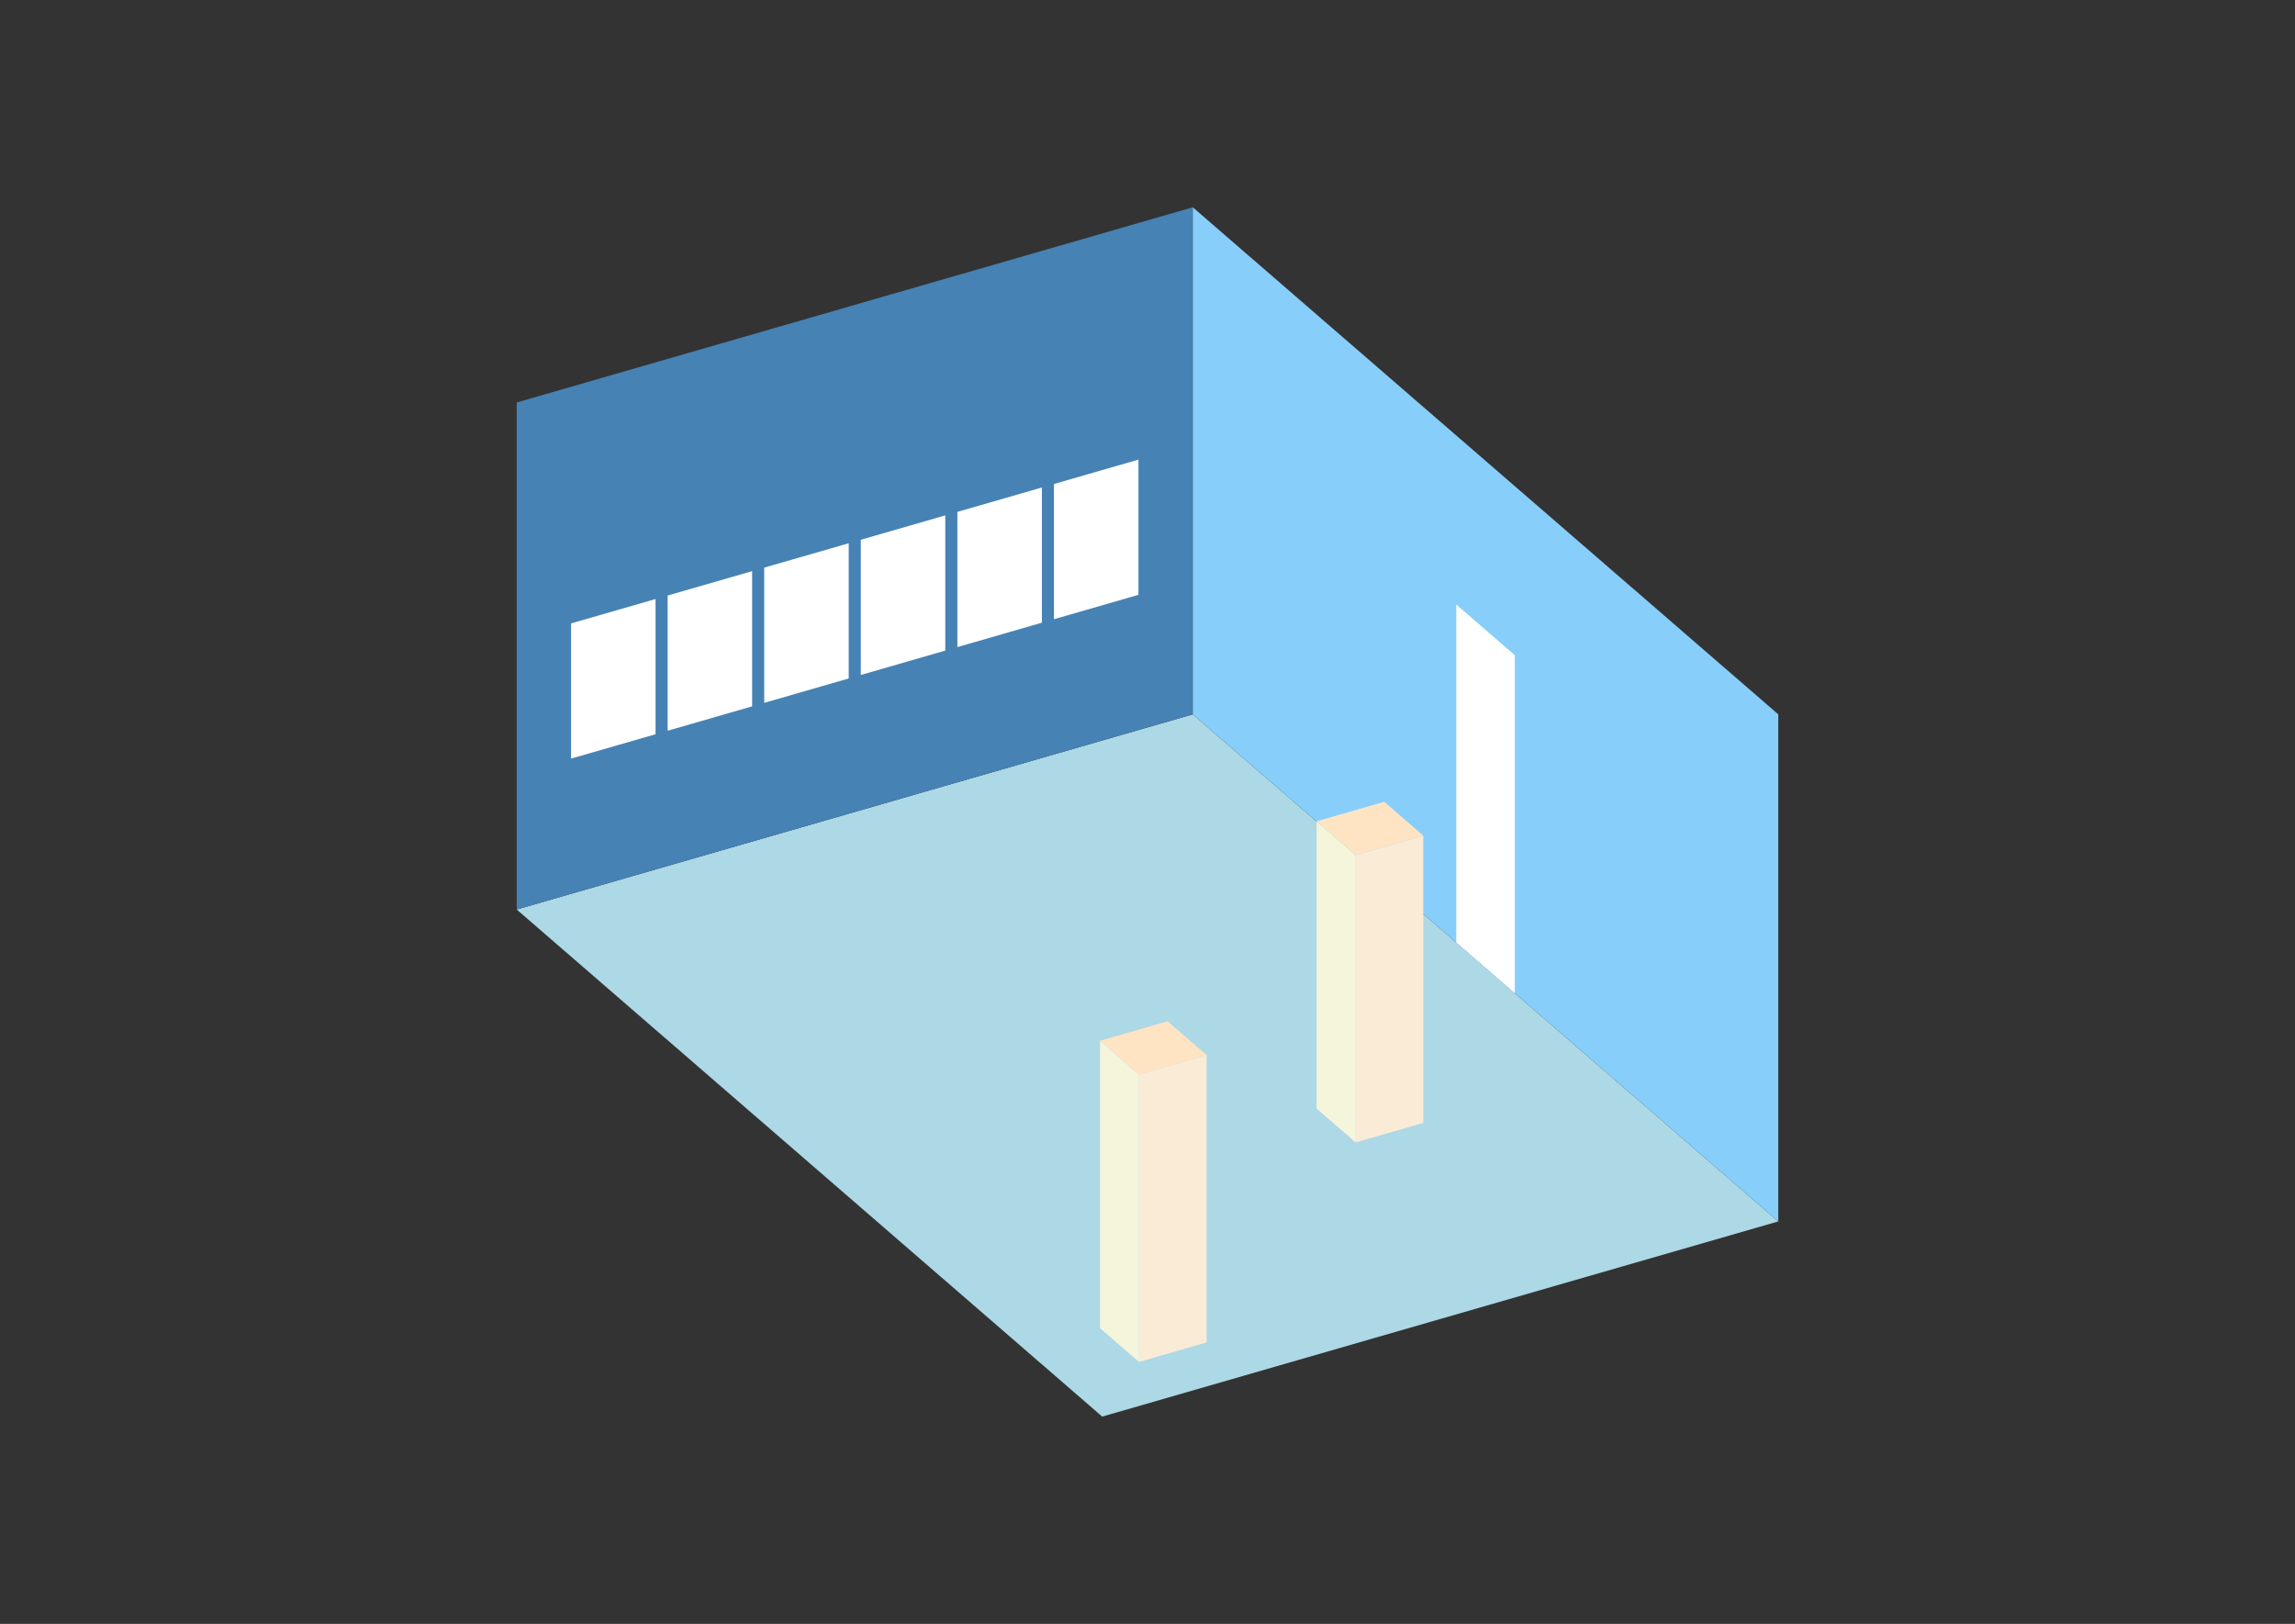 <?xml version="1.0" encoding="UTF-8"?>
<svg
  xmlns="http://www.w3.org/2000/svg"
  width="848"
  height="600"
  style="background-color:white"
>
  <rect width="100%" height="100%" fill="#333333" stroke="none"/>
  <polygon fill="lightblue" points="407.266,523.41 190.929,336.056 440.734,263.944 657.071,451.297" />
  <polygon fill="steelblue" points="190.929,336.056 190.929,148.703 440.734,76.59 440.734,263.944" />
  <polygon fill="lightskyblue" points="657.071,451.297 657.071,263.944 440.734,76.59 440.734,263.944" />
  <polygon fill="white" points="559.719,366.988 559.719,242.086 538.086,223.35 538.086,348.253" />
  <polygon fill="white" points="211.002,280.3 211.002,230.34 242.228,221.325 242.228,271.286" />
  <polygon fill="white" points="246.689,269.999 246.689,220.038 277.914,211.024 277.914,260.985" />
  <polygon fill="white" points="282.375,259.697 282.375,209.736 313.601,200.722 313.601,250.683" />
  <polygon fill="white" points="318.062,249.395 318.062,199.434 349.287,190.42 349.287,240.381" />
  <polygon fill="white" points="353.748,239.093 353.748,189.132 384.974,180.118 384.974,230.079" />
  <polygon fill="white" points="389.435,228.792 389.435,178.831 420.66,169.817 420.66,219.778" />
  <polygon fill="antiquewhite" points="500.91,422.109 500.91,315.942 525.891,308.731 525.891,414.898" />
  <polygon fill="beige" points="500.91,422.109 500.91,315.942 486.488,303.452 486.488,409.619" />
  <polygon fill="bisque" points="500.91,315.942 486.488,303.452 511.468,296.241 525.891,308.731" />
  <polygon fill="antiquewhite" points="420.863,503.21 420.863,397.043 445.844,389.832 445.844,495.999" />
  <polygon fill="beige" points="420.863,503.21 420.863,397.043 406.441,384.553 406.441,490.72" />
  <polygon fill="bisque" points="420.863,397.043 406.441,384.553 431.421,377.341 445.844,389.832" />
</svg>
